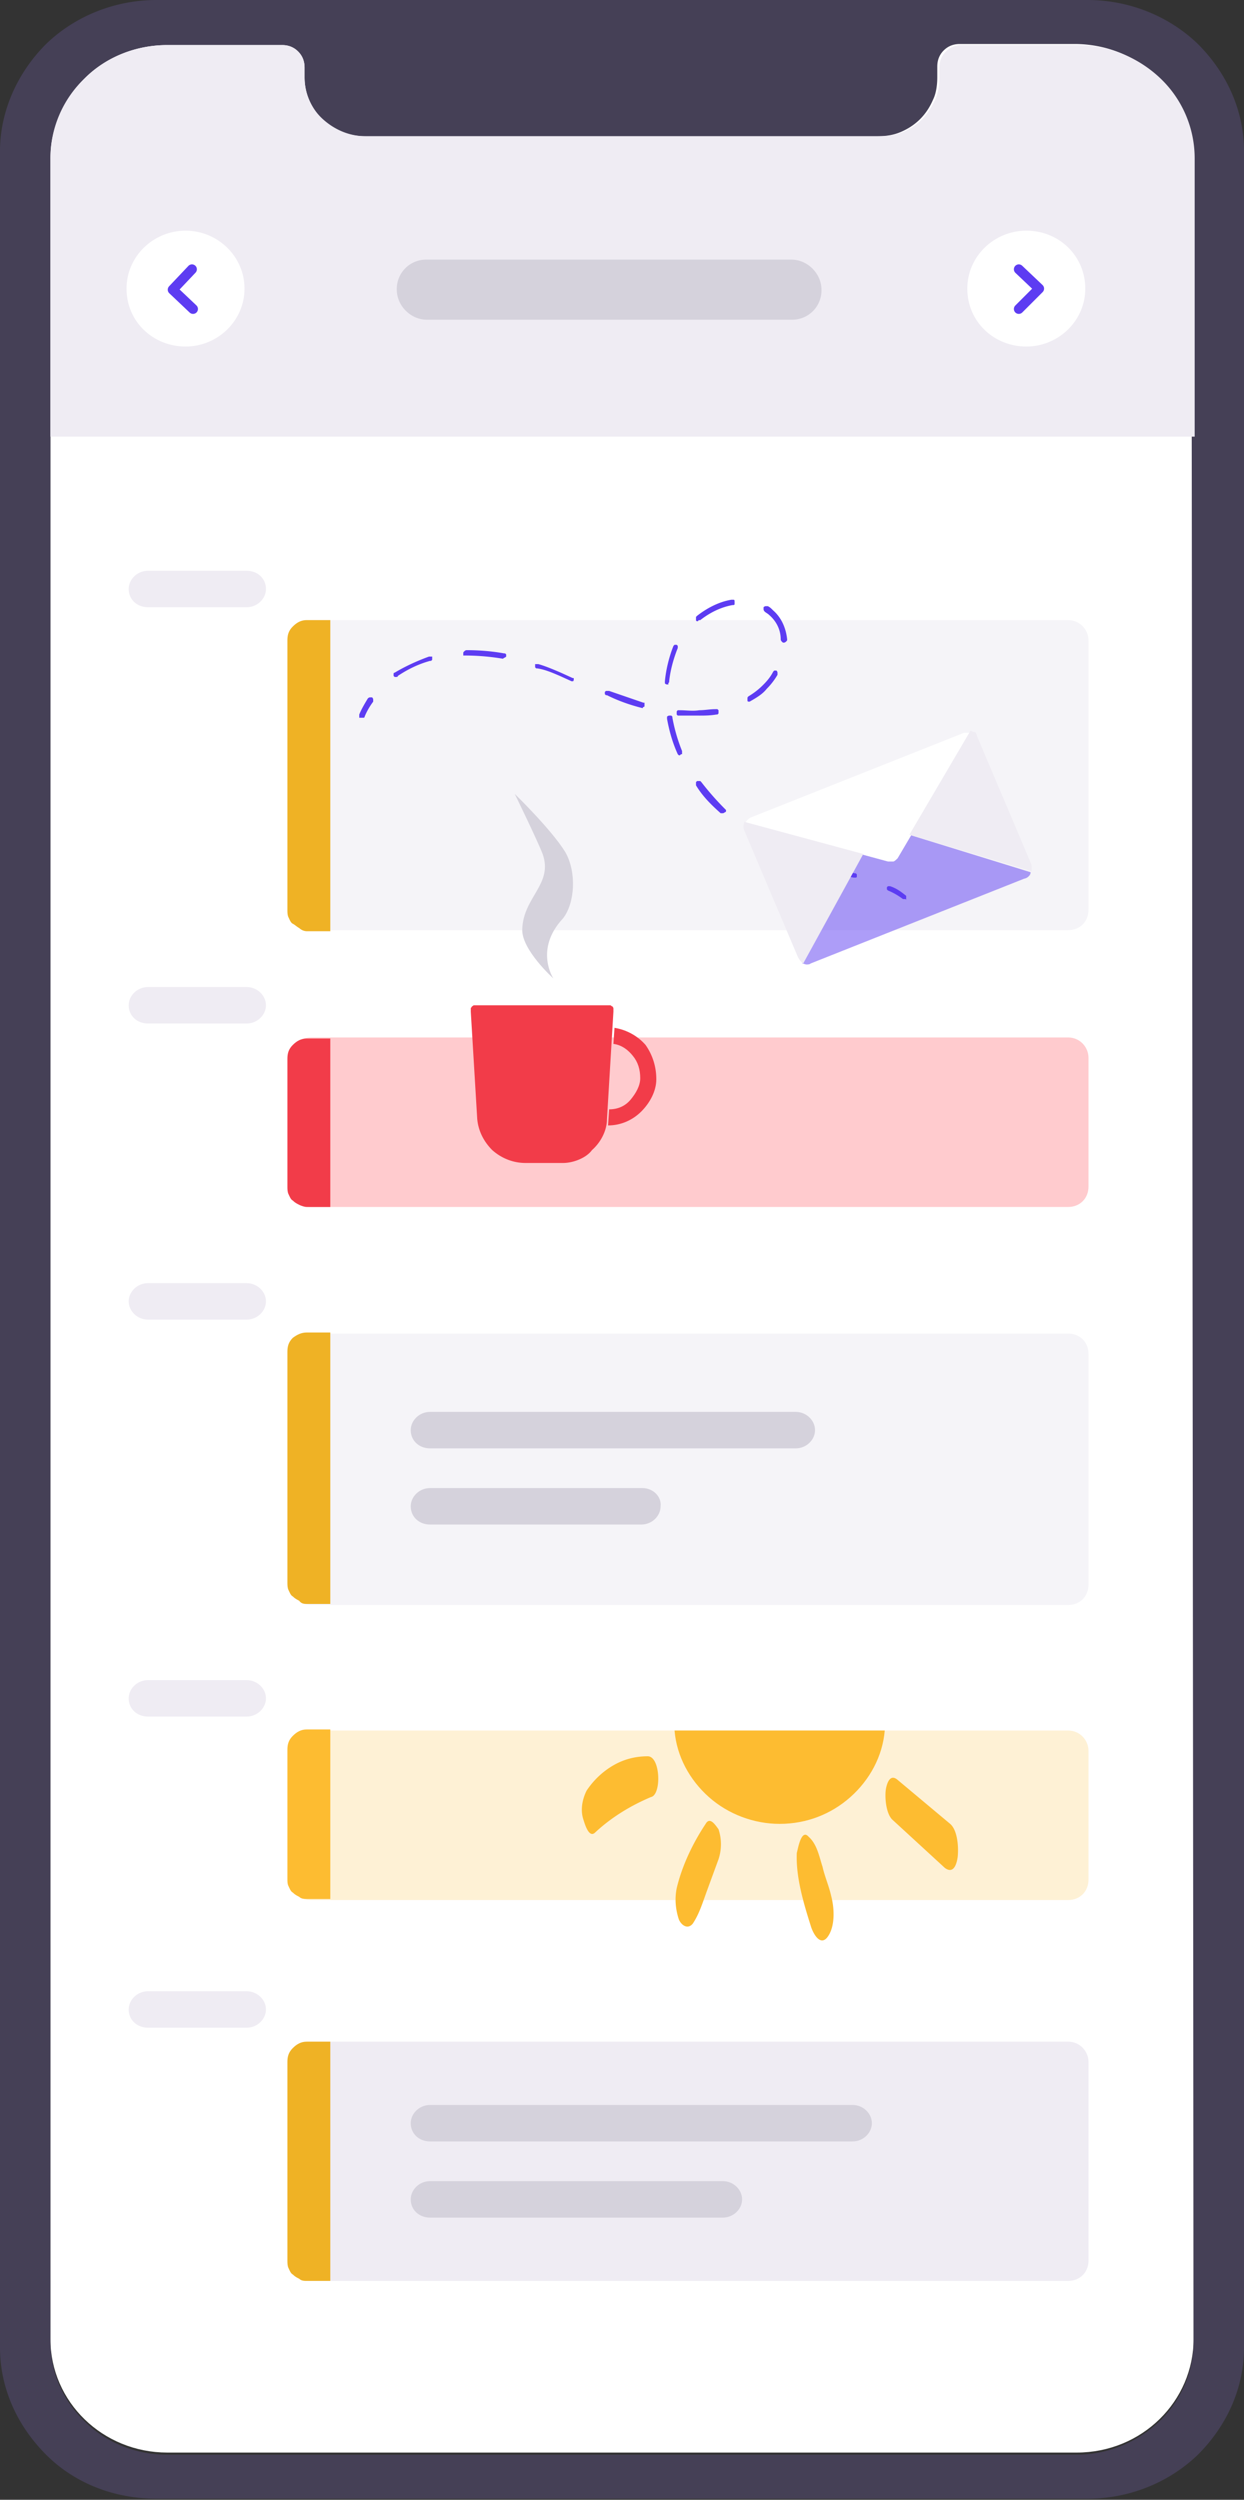 <svg xmlns="http://www.w3.org/2000/svg" xmlns:xlink="http://www.w3.org/1999/xlink" viewBox="0 0 116 233" xmlns:v="https://vecta.io/nano"><rect x="0" y="0" width="116" height="233" fill="#333333" stroke="none"/><path d="M97.6 178.8l-.8-3.1v-.2-.2l.1-.1s.1 0 .1-.1h.2.2l.1.1s0 .1.1.2l.6 2.2 2.3-.6h.4c.1 0 .2.2.2.3v.4c0 .1-.1.2-.3.2l-3.2.9zm-1.8-8.1c-.1 0-.2 0-.2-.1-.1 0-.1-.1-.1-.2l-1.3-5.2v-.2-.2l.1-.1s.1 0 .1-.1h.2.2l.1.1s0 .1.1.2l1.3 5.3v.2.2l-.1.1s-.1 0-.1.1c-.2-.1-.2-.1-.3-.1zm-2.7-10.5c-.1 0-.2 0-.2-.1-.1 0-.1-.1-.1-.2l-1.3-5.3v-.2-.2l.1-.1s.1-.1.2-.1h.2c.1 0 .1 0 .2.1l.1.1v.2l1.3 5.2v.4c0 .1-.1.2-.3.2h-.2zm-2.6-10.5c-.1 0-.2 0-.2-.1-.1 0-.1-.1-.1-.2l-1.3-5.2v-.2-.2l.1-.1s.1 0 .1-.1h.2.2l.1.1s0 .1.1.2l1.3 5.3v.4c0 .1-.1.2-.3.2-.1-.1-.2-.1-.2-.1zm-2.7-10.5c-.1 0-.2 0-.2-.1-.1 0-.1-.1-.1-.2l-.8-3.1 3.2-.8c.1 0 .2 0 .3.1.1 0 .1.2.2.3v.3c0 .1-.1.2-.3.2l-2.3.6.6 2.2v.2s0 .1-.1.2l-.1.1h-.4 0zm-59.6-22.4c-.1 0-.1-.1-.2-.2v-.3c0-.1.1-.2.2-.2h.3l2.3.4.4-2.2c0-.1.1-.2.2-.3s.2-.1.4-.1c.1 0 .2.1.3.2s.1.2.1.4l-.6 3.1-3.3-.6c0-.2-.1-.2-.1-.2zm10.1-39.5c-.1 0-.1-.1-.2-.2v-.3l.4-2.2-2.3-.4H36l-.1-.1s-.1-.1-.1-.2v-.2s0-.1.1-.2l.1-.1s.1 0 .1-.1h.2l3.2.6-.6 3.1c0 .1-.1.2-.2.3h-.4 0zm-5.9 31.9c-.1 0-.1-.1-.2-.2v-.3l1-5.3s0-.1.1-.2l.1-.1s.1 0 .2-.1h.2c.1 0 .2.1.3.2s.1.2.1.4l-1 5.3v.2l-.1.1s-.1 0-.2.1h-.2c-.2 0-.2 0-.3-.1zm2-10.6c-.1 0-.1-.1-.2-.2v-.3l1-5.3v-.2l.1-.1s.1 0 .1-.1h.2.2l.1.1s0 .1.1.2v.2l-.9 5.3c0 .1-.1.2-.2.3s-.2.1-.4.1h-.1zm1.9-10.7c-.1 0-.1-.1-.2-.2v-.3l1-5.3s0-.1.1-.2l.1-.1s.1 0 .2-.1h.2.2l.1.1s0 .1.1.2v.2l-1 5.3c0 .1-.1.2-.2.3-.1.2-.2.2-.4.2-.1 0-.2-.1-.2-.1z" fill="#5d3cf2"/><path d="M100.4 3.9H15.6c-6 0-10.9 4.8-10.9 10.6V218c0 5.9 4.9 10.6 10.9 10.6h84.8c6.1 0 10.9-4.8 10.9-10.6V14.5c0-5.8-4.9-10.6-10.9-10.6z" fill="#fff"/><path d="M101.4 0H14.6C10.7 0 7 1.5 4.3 4.1 1.6 6.8 0 10.4 0 14.1v204.7c0 3.8 1.6 7.3 4.3 10s6.4 4.1 10.3 4.1h86.8c3.9 0 7.6-1.5 10.3-4.1 2.7-2.7 4.3-6.2 4.3-10V14.1c0-3.8-1.6-7.3-4.3-10C109 1.5 105.3 0 101.4 0zm9.9 218.2a10.29 10.29 0 0 1-3.2 7.5c-2.1 2-4.9 3.1-7.7 3.1H15.6c-2.9 0-5.7-1.1-7.7-3.1a10.29 10.29 0 0 1-3.2-7.5V14.8c0-2.8 1.2-5.5 3.2-7.5s4.8-3.1 7.7-3.1h10.7c.6 0 1.1.2 1.5.6s.6.9.6 1.5v.9c0 1.5.6 2.8 1.6 3.9 1 1 2.5 1.6 4 1.6h47.8c.8 0 1.5-.1 2.2-.4s1.3-.7 1.8-1.2.9-1.1 1.2-1.8c.3-.6.4-1.4.4-2.1v-1c0-.6.2-1.1.6-1.5s.9-.6 1.5-.6h10.7c2.9 0 5.7 1.1 7.7 3.1a10.29 10.29 0 0 1 3.2 7.5l.2 203.5h0z" fill="#454056"/><path d="M4.7 14.8v25.9h106.7V14.8a10.29 10.29 0 0 0-3.2-7.5c-2.1-2-4.9-3.1-7.7-3.1H89.7c-.6 0-1.1.2-1.5.6s-.6.9-.6 1.5v.9c0 .7-.1 1.4-.4 2.1-.3.6-.7 1.3-1.2 1.8s-1.1.9-1.8 1.2-1.4.4-2.2.4H34.1c-1.5 0-2.9-.6-4-1.6s-1.7-2.4-1.7-3.9v-.9c0-.6-.2-1.1-.6-1.5s-.9-.6-1.5-.6H15.6c-2.9 0-5.7 1.1-7.7 3.1a10.29 10.29 0 0 0-3.2 7.5z" fill="#efecf3"/><path d="M73.8 24.2h-34A2.73 2.73 0 0 0 37 27c0 1.5 1.3 2.8 2.8 2.8h34a2.73 2.73 0 0 0 2.8-2.8c0-1.5-1.3-2.8-2.8-2.8z" fill="#d5d2dc"/><path d="M95.7 32.3c3 0 5.5-2.4 5.5-5.4s-2.4-5.4-5.5-5.4c-3 0-5.5 2.4-5.5 5.4 0 3.1 2.5 5.4 5.5 5.4z" fill="#fff"/><path d="M95,25.1l1.9,1.8L95,28.8" fill="none" stroke="#5d3cf2" stroke-width=".917" stroke-linecap="round" stroke-linejoin="round"/><path d="M17.3 32.3c3 0 5.5-2.4 5.5-5.4s-2.5-5.4-5.5-5.4-5.5 2.4-5.5 5.4c0 3.1 2.5 5.4 5.5 5.4z" fill="#fff"/><path d="M17.9,25.1L16.1,27l1.9,1.8" fill="none" stroke="#5d3cf2" stroke-width=".917" stroke-linecap="round" stroke-linejoin="round"/><use xlink:href="#B" fill="#ffcbce"/><path d="M23 92h-9.2c-1 0-1.8.8-1.8 1.7 0 1 .8 1.7 1.8 1.7H23c1 0 1.8-.8 1.8-1.7S24 92 23 92z" fill="#efecf3"/><path d="M28.6 112.5h2.2V96.8h-2.2c-.5 0-.9.2-1.3.6s-.5.8-.5 1.3v11.9c0 .2 0 .5.1.7s.2.5.4.6c.2.2.4.3.6.4s.5.2.7.2z" fill="#f23c49"/><use xlink:href="#B" y="64.6" fill="#fdbc31" fill-opacity=".2"/><use xlink:href="#C" fill="#efecf3"/><path d="M28.6 177h2.2v-15.8h-2.2c-.5 0-.9.2-1.3.6s-.5.8-.5 1.3v12c0 .3 0 .5.1.7s.2.5.4.6c.2.2.4.3.6.4.2.2.5.2.7.2z" fill="#fdbc31"/><g fill="#efecf3"><use xlink:href="#C" y="29"/><path d="M99.6 190.3H29c-1.1 0-1.9.9-1.9 1.9v18.5c0 1.1.9 1.9 1.9 1.9h70.6c1.1 0 1.9-.8 1.9-1.9v-18.5c0-1-.8-1.9-1.9-1.9z"/></g><path d="M28.6 212.6h2.2v-22.3h-2.2c-.5 0-.9.2-1.3.6s-.5.8-.5 1.3v18.5c0 .2 0 .5.1.7s.2.5.4.6c.2.2.4.3.6.4.2.2.5.2.7.2z" fill="#efb225"/><path d="M99.6 57.8H29c-1.1 0-1.9.8-1.9 1.9v25.1c0 1.1.9 1.9 1.9 1.9h70.6c1.1 0 1.9-.8 1.9-1.9V59.7c0-1-.8-1.9-1.9-1.9z" fill="#f5f4f8"/><path d="M23 53.2h-9.2c-1 0-1.8.8-1.8 1.7 0 1 .8 1.7 1.8 1.7H23c1 0 1.8-.8 1.8-1.7 0-1-.8-1.7-1.8-1.7z" fill="#efecf3"/><path d="M28.6 86.8h2.2v-29h-2.2c-.5 0-.9.2-1.3.6s-.5.8-.5 1.3v25.1c0 .2 0 .5.1.7s.2.5.4.6.4.3.6.4a1.08 1.08 0 0 0 .7.3z" fill="#efb225"/><path d="M23 119.6h-9.2c-1 0-1.8.8-1.8 1.7s.8 1.7 1.8 1.7H23c1 0 1.8-.8 1.8-1.7s-.8-1.7-1.8-1.7z" fill="#efecf3"/><path d="M99.6 124.3H29c-1.1 0-1.9.8-1.9 1.9v21.5c0 1.1.9 1.9 1.9 1.9h70.6c1.1 0 1.9-.8 1.9-1.9v-21.5c0-1.1-.8-1.9-1.9-1.9z" fill="#f5f4f8"/><path d="M28.6 149.5h2.2v-25.3h-2.2c-.5 0-.9.2-1.3.5-.4.4-.5.8-.5 1.3v21.5c0 .2 0 .5.1.7s.2.5.4.6c.2.2.4.3.6.4.2.3.5.3.7.3z" fill="#efb225"/><g fill="#5d3cf2"><path d="M33.7 66.9h-.2v-.1-.1-.1c.2-.5.5-1 .8-1.5 0 0 .1-.1.2-.1h.2s.1.1.1.2v.2c-.3.4-.6.9-.8 1.4 0 0 0 .1-.1.1h-.2zm45.9 14.9s-.1 0 0 0l-.5-.1-2.9-1-.1-.1v-.2c0-.1.1-.1.1-.1h.2l2.9 1 .4.1h.1l.1.1v.1.1s0 .1-.1.1h-.2zm-6.4-2.3h-.1L70 77.9l-.1-.1v-.1-.1-.1s.1-.1.2-.1h.2c.9.6 1.9 1.1 3 1.6.1 0 .1.1.1.1v.2s0 .1-.1.1c0 .1-.1.1-.1.1zm-5.8-3.7h-.1-.1c-.9-.8-1.7-1.6-2.3-2.6v-.1-.1-.1l.1-.1h.1.1.1l.1.1a26.22 26.22 0 0 0 2.2 2.5l.1.1v.1s0 .1-.1.1c-.1.1-.2.1-.2.1zm-4-5.4h-.1l-.1-.1c-.5-1.1-.8-2.2-1-3.3v-.2s.1-.1.2-.1h.1.1l.1.1v.1a15.83 15.83 0 0 0 .9 3.1v.1.1.1h-.1l-.1.1zm1.8-3.7h-1.9-.1l-.1-.1v-.2c0-.1 0-.1.1-.2h.2c.6 0 1.2.1 1.8 0 .5 0 1-.1 1.5-.1h.1.1l.1.1v.1.1.1l-.1.1h-.1c-.6.1-1.1.1-1.6.1zm-5.3-.7s-.1 0 0 0c-1.2-.3-2.3-.7-3.3-1.2h-.1l-.1-.1v-.1-.1l.1-.1h.1.1.1l3.2 1.1h.1v.1.1.1s0 .1-.1.1 0 .1-.1.1zm10-.6h-.1s-.1 0-.1-.1v-.2c0-.1 0-.1.1-.2a6.73 6.73 0 0 0 1.4-1.1c.4-.4.7-.8.9-1.2l.1-.1h.2s.1.1.1.2v.2a6.42 6.42 0 0 1-1 1.3c-.4.5-.9.8-1.6 1.2h0zm-7.7-1.6s-.1 0 0 0c-.1 0-.2-.1-.2-.1v-.1-.1c.1-1.1.4-2.3.8-3.3l.1-.1h.2l.1.1v.2c-.4 1-.7 2.1-.8 3.1 0 .1 0 .1-.1.2.1.1 0 .1-.1.1zm-8.8-.3h-.1l-1.1-.5c-.7-.3-1.4-.6-2.1-.7H50l-.1-.1v-.1-.1-.1h.1.1.1c.7.2 1.4.5 2.1.8l1.1.5h.1v.1.1.1c0-.1 0-.1-.1 0 .2-.1.1 0 0 0zm-16.5-.4h-.1l-.1-.1v-.2s0-.1.1-.1c1-.6 2.1-1.1 3.2-1.5h.1.1.1v.1.1.1l-.1.1h-.1c-1.1.3-2.1.8-3 1.4 0 .1-.1.1-.2.1zm10-1.7h0a21.59 21.59 0 0 0-3.5-.3h-.1-.1V61v-.1c0-.1 0-.1.1-.2 0 0 .1-.1.2-.1 1.2 0 2.4.1 3.5.3h.1l.1.1v.1.1c-.1.1-.2.1-.3.2h0zm26.2-1.5c-.1 0-.1 0-.2-.1 0 0-.1-.1-.1-.2 0-.9-.4-1.7-1.1-2.3-.1-.1-.3-.2-.4-.3 0 0-.1-.1-.1-.2v-.2s.1-.1.2-.1h.2c.2.1.3.2.5.4.8.7 1.2 1.7 1.3 2.7 0 .1 0 .1-.1.2 0 0-.1.1-.2.1zm-8-2H65s-.1 0-.1-.1v-.1-.1-.1l.1-.1c.9-.7 2-1.3 3.2-1.5h.2c.1 0 .1.1.1.2v.2c0 .1-.1.1-.2.1-1.1.2-2.1.7-3 1.4-.1 0-.2 0-.2.1zm19.3 25.9h-.2c-.4-.3-.9-.6-1.4-.8l-.1-.1v-.2l.1-.1h.2c.6.2 1 .5 1.5.9v.1.1.1.1c0-.1-.1-.1-.1-.1z"/><path d="M82.5 77.1h-.6a.78.78 0 0 0-.4.4l-6.7 12.3c.1 0 .3.1.4.1s.3 0 .4-.1l19.9-7.9a.76.76 0 0 0 .4-.2c.1-.1.2-.2.2-.4l-13.6-4.2z" fill-opacity=".5"/></g><path d="M82.8 80.3h.5c.1 0 .3-.2.4-.3l6.9-11.7h-.1 0-.2.1-.5L70 76.2c-.2.1-.4.3-.5.5l13.3 3.6z" fill="#fff"/><g fill="#efecf3"><path d="M80.5 79.6l-11.1-3v.1c-.1.2-.1.5 0 .7l5 11.8c.1.2.3.5.5.6l5.6-10.2zm15.6 1.9l-.1.1c.1.1.1 0 .1-.1z"/><path d="M90.5 68.1l-5.7 9.7 11.4 3.4s0 .1-.1.2c.1-.1.1-.3.1-.5s0-.3-.1-.5l-5-11.8a.76.76 0 0 0-.2-.4c0 .1-.2 0-.4-.1zm.1.1h0 0z"/></g><path d="M62.9 161.3c.2 2.4 1.4 4.6 3.2 6.2s4.2 2.5 6.6 2.5c2.5 0 4.8-.9 6.6-2.5s3-3.8 3.2-6.2H62.9z" fill="#fdbc31"/><path d="M74.2 131.6H40.1c-1 0-1.8.8-1.8 1.7 0 1 .8 1.7 1.8 1.7h34.1c1 0 1.8-.8 1.8-1.7s-.8-1.7-1.8-1.7zm-14.3 7.1H40.1c-1 0-1.8.8-1.8 1.7 0 1 .8 1.7 1.8 1.7h19.7c1 0 1.8-.8 1.8-1.7.1-.9-.7-1.7-1.7-1.7zm19.6 57.5H40.1c-1 0-1.8.8-1.8 1.7 0 1 .8 1.7 1.8 1.7h39.4c1 0 1.8-.8 1.8-1.7s-.8-1.7-1.8-1.7zm-12.1 7.1H40.1c-1 0-1.8.8-1.8 1.7 0 1 .8 1.7 1.8 1.7h27.3c1 0 1.8-.8 1.8-1.7s-.8-1.7-1.8-1.7z" fill="#d5d2dc"/><path d="M52.5 108.4H49c-1.1 0-2.2-.4-3.1-1.2-.8-.8-1.3-1.8-1.4-2.9l-.6-10V94c0-.1.1-.1.1-.2.1 0 .1-.1.2-.1h.3 12.2.2c.1 0 .1.1.2.1 0 0 .1.1.1.2v.3l-.6 10c0 1.1-.6 2.2-1.4 2.9-.5.7-1.7 1.2-2.7 1.2zm4.8-12.6l-.1 1.5c.8.1 1.4.6 1.8 1.1.5.6.7 1.3.7 2.1 0 .7-.4 1.4-.9 2s-1.2.9-2 .9l-.1 1.5c1.2 0 2.3-.5 3.1-1.3s1.4-1.9 1.4-3-.3-2.2-1-3.2c-.7-.8-1.7-1.4-2.9-1.6z" fill="#f23c49"/><path d="M51.6 91.2s-3-2.7-2.9-4.6c.1-3 2.9-4.2 1.9-7C50.1 78.3 48 74 48 74s3.4 3.3 4.7 5.4c1.1 1.9.9 4.8-.2 6.2-2.7 2.9-.9 5.6-.9 5.6z" fill="#d5d2dc"/><path d="M60.4 163.7c-1.2 0-2.3.3-3.3.9s-1.8 1.4-2.4 2.3c-.4.8-.6 1.8-.3 2.7.1.3.5 1.8 1.1 1.2 1.5-1.4 3.3-2.5 5.2-3.3 1-.2.9-3.8-.3-3.8zm5.4 6.3c-1.2 1.8-2.2 3.9-2.7 6-.2 1-.1 2 .2 2.9.2.5.8 1 1.3.4.6-.9.9-1.9 1.3-3l1.1-3a4.47 4.47 0 0 0 0-2.8c-.3-.4-.8-1.2-1.2-.5zm17.4-.4l4.9 4.5c.8.6 1.1-.3 1.2-1 .1-.9 0-2.5-.7-3.1l-4.9-4.1c-.7-.6-1 .3-1.1.9-.1.7 0 2.2.6 2.8zm-8.9 3.1c-.1 2.2.6 4.6 1.3 6.8.2.7.9 2 1.6 1s.6-2.7.3-3.8c-.2-.9-.6-1.8-.8-2.7-.3-.9-.5-2.1-1.3-2.8-.7-.8-1 1.2-1.1 1.5z" fill="#fdbc31"/><defs ><path id="B" d="M99.6 96.7H29c-1.1 0-1.9.8-1.9 1.9v12c0 1.1.9 1.9 1.9 1.9h70.6c1.1 0 1.9-.8 1.9-1.9v-12c0-1-.8-1.9-1.9-1.9z"/><path id="C" d="M23 156.6h-9.2c-1 0-1.8.8-1.8 1.7 0 1 .8 1.7 1.8 1.7H23c1 0 1.8-.8 1.8-1.7s-.8-1.7-1.8-1.7z"/></defs></svg>